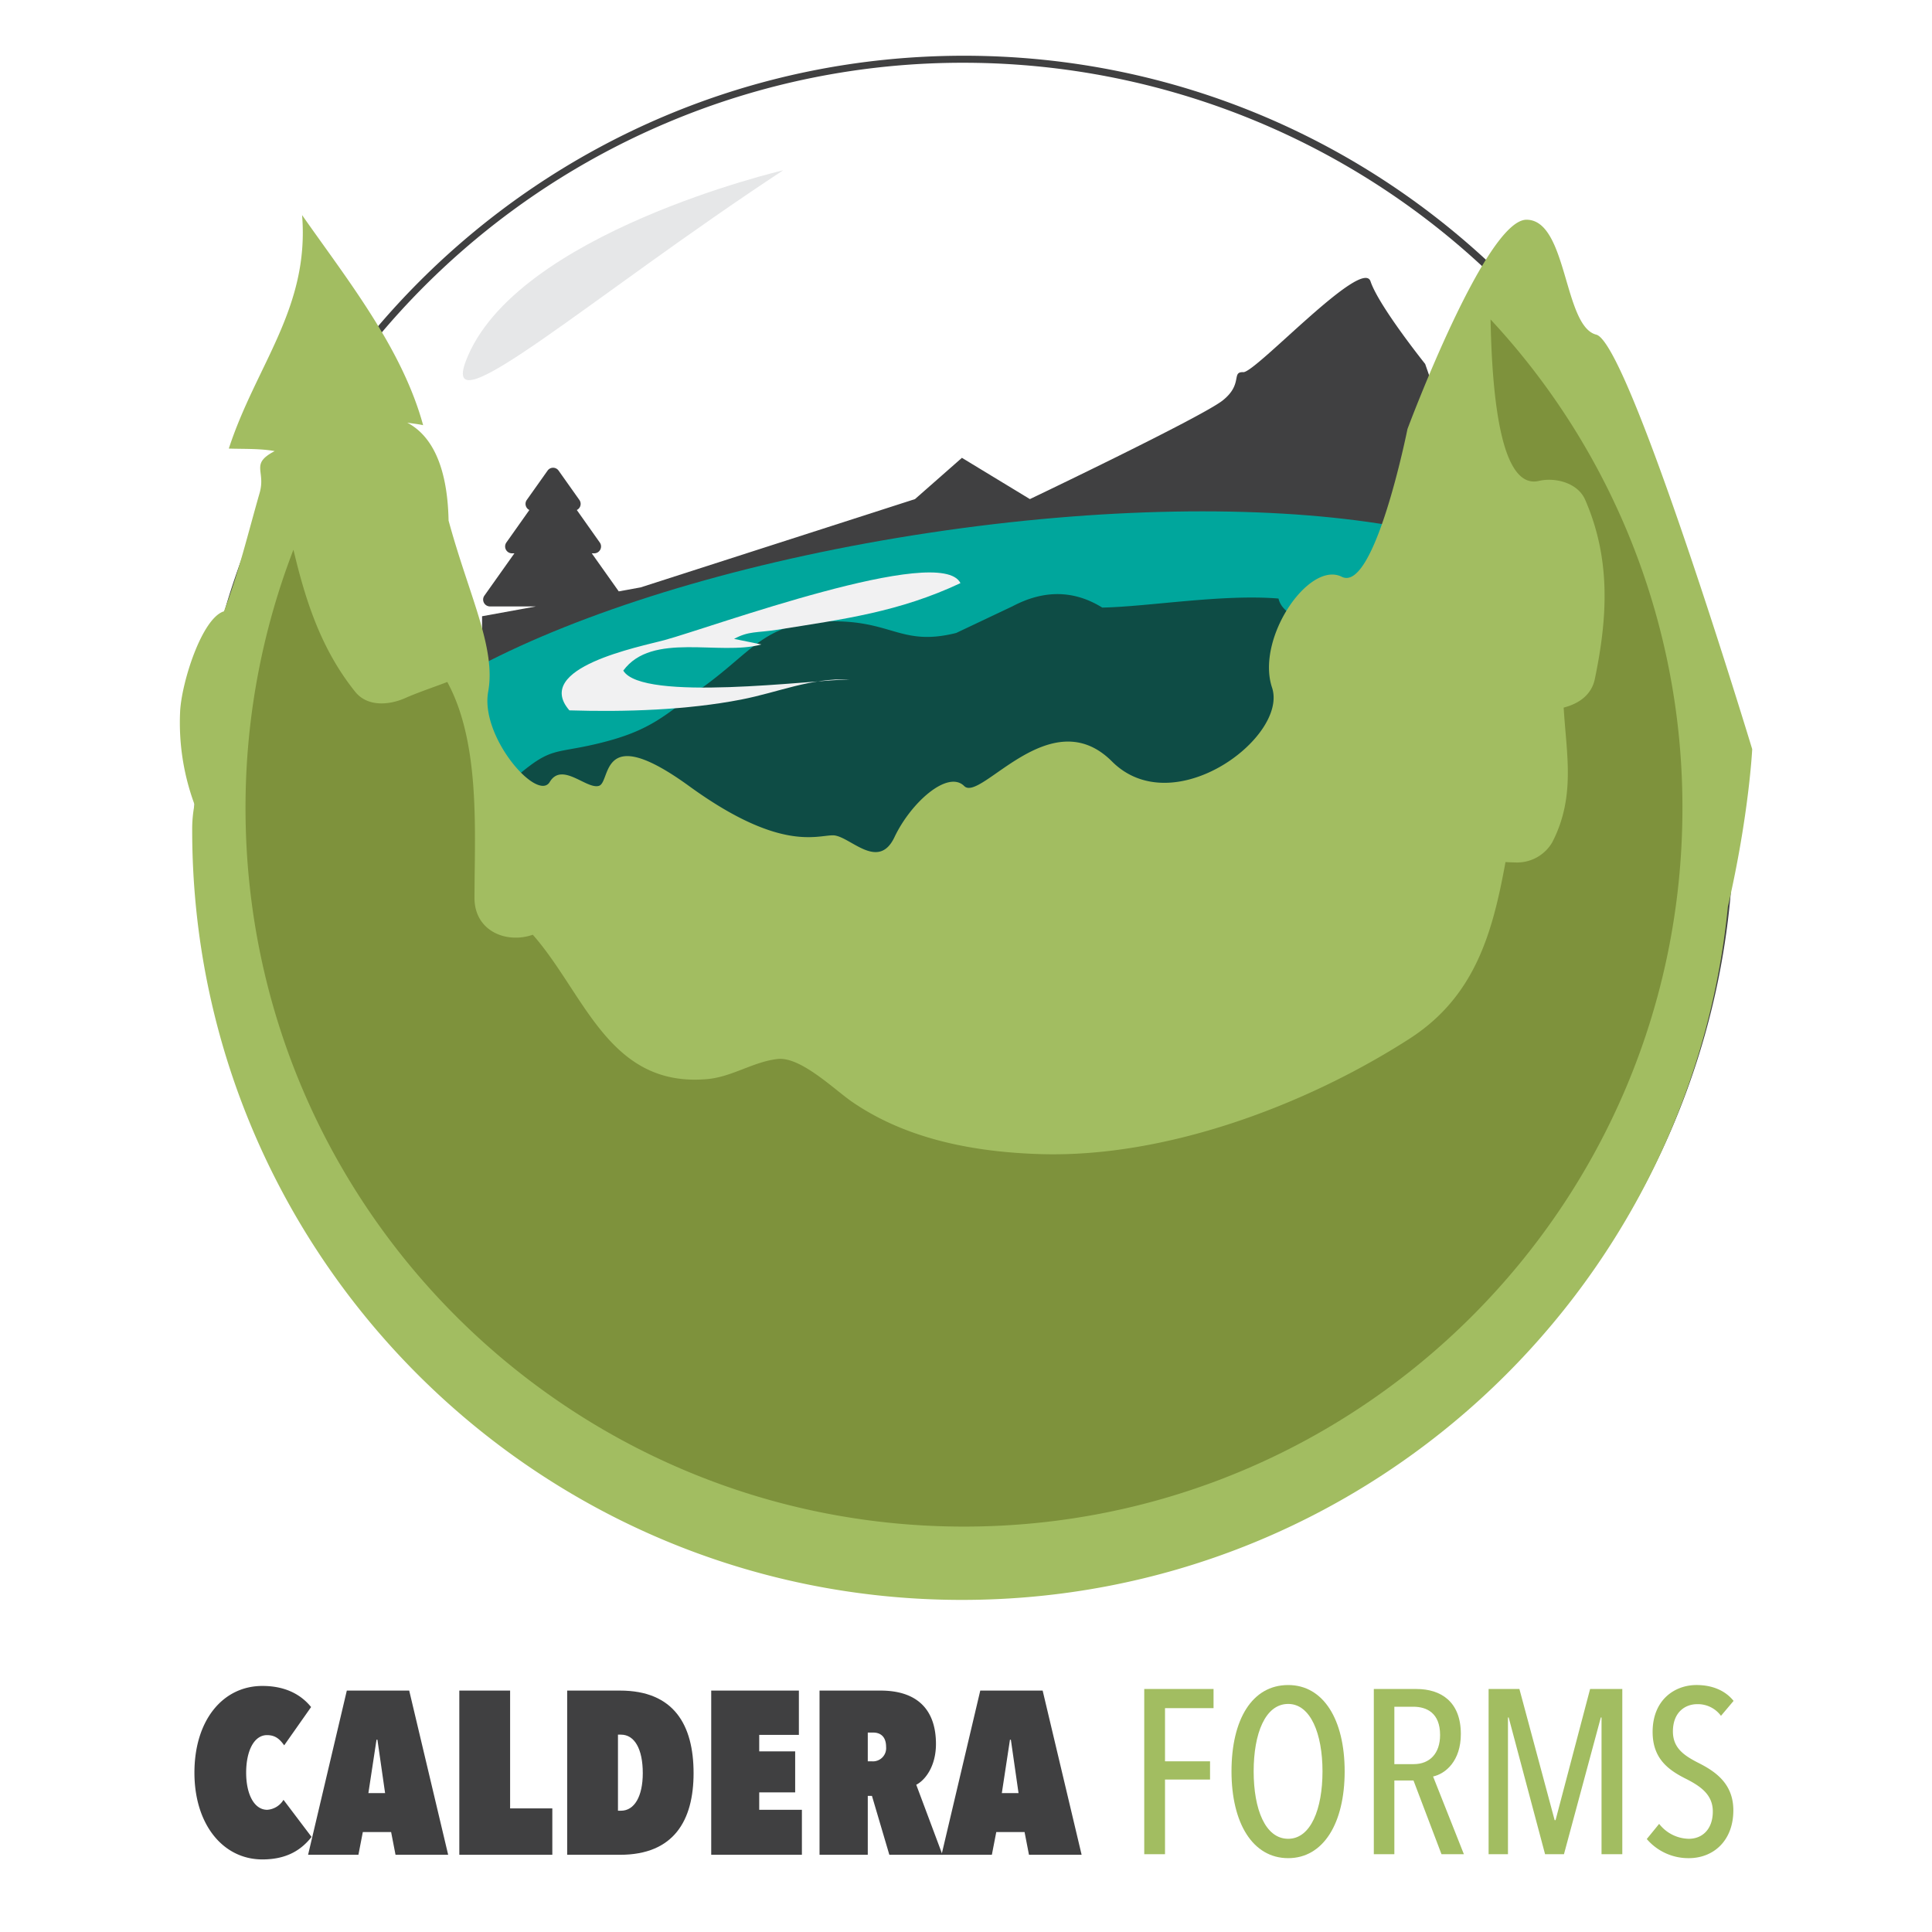 <svg xmlns="http://www.w3.org/2000/svg" viewBox="0 0 550 550"><defs><style>.cls-1{fill:#fff;}.cls-2{fill:#404041;}.cls-3{fill:#00a69c;}.cls-4{fill:#0e4c45;}.cls-5{fill:#a2bd61;}.cls-6{fill:#f1f1f2;}.cls-7{fill:#7e923c;}.cls-8{fill:#e6e7e8;}</style></defs><title>globe-white-bg</title><g id="globe-white-bg"><rect id="sizing-bg" class="cls-1" width="550" height="550"/><path class="cls-1" d="M274.423,453.117a218.123,218.123,0,0,1-154.237-372.362,218.124,218.124,0,1,1,308.475,308.474,216.694,216.694,0,0,1-154.238,63.888"/><path class="cls-2" d="M274.423,17.868A217.183,217.183,0,0,1,358.938,435.055,217.181,217.181,0,0,1,189.909,34.93a215.756,215.756,0,0,1,84.514-17.062m0-2c-121.018,0-219.126,98.104-219.126,219.123,0,121.02,98.108,219.126,219.126,219.126,121.02,0,219.126-98.106,219.126-219.126,0-121.019-98.106-219.123-219.126-219.123"/><path class="cls-2" d="M405.717,103.61s-13.219-16.505-15.557-23.516c-2.333-7.008-32.71,26.009-36.216,25.854-3.503-.15,0,3.354-5.841,8.028-5.841,4.673-54.912,28.107-54.912,28.107L273.839,130.334,260.48,142.083l-78.097,25.132-6.237,1.135-7.678-10.827h.71a1.956,1.956,0,0,0,1.716-1.071,1.934,1.934,0,0,0-.143-2.003l-6.546-9.261a1.973,1.973,0,0,0,.873-.845,1.941,1.941,0,0,0-.134-2.008l-5.923-8.361a1.915,1.915,0,0,0-3.137,0l-5.927,8.361a1.932,1.932,0,0,0-.127,2.008,1.904,1.904,0,0,0,.868.845l-6.541,9.247a1.959,1.959,0,0,0,1.566,3.088h.714l-8.546,12.051a1.951,1.951,0,0,0,1.569,3.064h13.123l-15.345,2.794v40.188L244.121,278.707l191.606-88.79Z"/><path class="cls-3" d="M96.864,233.564c5.061,30.539,88.396,43.388,186.135,28.689,97.74-14.697,172.877-51.371,167.82-81.912-5.064-30.539-88.395-43.383-186.136-28.685-97.739,14.695-172.875,51.368-167.819,81.908"/><path class="cls-4" d="M144.542,246.485c-12.296-8.142-6.56-17.785,3.084-25.927,9.307-7.848,10.288-5.986,22.14-8.775,15.66-3.683,19.38-8.111,30.898-16.567,14.859-10.9,17.636-18.924,38.394-18.315,15.263.451,18.352,6.979,33.148,3.294q8.031-3.807,16.058-7.61,13.446-7.096,25.525.38c13.268-.264,34.089-3.883,50.175-2.575,4.116,18.301,95.935,3.846,91.907,7.43-31.175,27.717-227.484,135.519-272.741,109.007a105.307,105.307,0,0,1-38.588-40.342"/><path class="cls-5" d="M498.815,213.265s-35.05-115.663-44.396-118.001c-9.344-2.336-8.175-32.711-19.862-32.711-11.684,0-33.879,59.583-33.879,59.583s-9.347,46.732-18.695,42.061c-9.344-4.674-24.532,17.524-19.86,31.544,4.671,14.019-28.039,38.552-45.565,21.028-17.523-17.524-37.388,11.684-42.058,7.011-4.673-4.675-15.19,4.673-19.862,14.538-4.676,9.868-12.85-.52-17.525-.52-4.672,0-15.189,4.675-40.89-13.984-25.706-18.653-22.198-1.201-25.706-.104-3.501,1.103-10.513-6.941-14.018-1.097-3.503,5.84-19.861-12.853-17.522-25.706,2.279-12.554-5.468-27.342-11.277-48.713-.235-12.178-3.172-23.339-11.78-27.882,1.519.271,3.044.387,4.533.732-5.98-21.922-21.606-41.462-34.456-59.812,2.154,26.483-13.102,42.68-20.859,66.468,4.193.141,8.918-.042,13.06.717-7.106,3.723-2.46,5.549-4.288,11.911-3.265,11.369-5.883,22.419-10.146,33.697-6.279,1.916-12.027,20.127-12.482,28.401a67.057,67.057,0,0,0,4.096,26.592,36.945,36.945,0,0,0-.665,7.317c0,121.017,98.112,219.124,219.126,219.124,113.663,0,207.106-86.543,218.049-197.325,6.035-26.182,6.927-44.869,6.927-44.869"/><path class="cls-6" d="M216.75,183.461c-11.894,3.311-31.132-3.707-39.314,7.448,5.398,9.013,53.576,2.693,64.552,2.486-11.544-.378-20.114,3.638-31.015,5.759-15.347,2.986-32.995,3.566-48.881,3.073-10.549-12.183,20.087-18.107,27.058-19.998,13.331-3.616,78.69-27.617,84.271-16.224-17.48,8.195-33.065,10.24-52.324,13.293-5.608.887-7.941.299-12.124,2.581"/><path class="cls-7" d="M424.333,90.939c.45,23.325,3.177,48.417,13.74,45.969,4.654-1.08,11.079.507,13.193,5.368,7.318,16.821,6.429,33.393,2.739,51.061-.97,4.627-4.739,7.052-8.864,8.101.772,13.132,3.464,25.331-3.224,38.304a11.564,11.564,0,0,1-10.086,5.789c-1.102-.014-2.179-.058-3.248-.117-3.642,19.891-8.538,38.215-27.375,50.318-29.575,19.009-69.392,33.868-104.896,32.821-18.687-.549-38.137-4.127-53.79-14.923-4.98-3.435-14.616-12.904-21.163-12.158-6.971.798-12.963,5.112-20.076,5.729-27.972,2.425-34.773-24.248-49.602-41.098-7.654,2.648-16.596-1.144-16.601-10.446-.004-18.578,1.805-43.949-7.744-61.514-3.991,1.537-8.066,2.856-12.062,4.617-4.454,1.963-10.662,2.532-14.157-1.823-9.706-12.103-14.136-25.918-17.58-40.452a204.035,204.035,0,0,0-13.643,73.575c0,112.957,91.568,204.529,204.529,204.529,112.962,0,204.53-91.572,204.53-204.529a203.788,203.788,0,0,0-54.62-139.121"/><path class="cls-8" d="M222.959,48.476s-76.547,17.864-90.346,54.313c-7.523,19.867,35.825-18.484,90.346-54.313"/><g id="caldera_forms_text" data-name="caldera forms text"><path class="cls-2" d="M74.697,479.953c7.131,0,11.356,2.905,13.865,6.009l-7.659,10.894c-1.122-1.519-2.311-2.904-4.886-2.904-3.697,0-5.942,4.489-5.942,10.695,0,6.074,2.245,10.564,6.009,10.564A5.872,5.872,0,0,0,80.704,512.372l7.989,10.563c-2.707,3.434-6.734,6.404-13.997,6.404-11.225,0-19.346-9.97-19.346-24.693C55.351,489.659,63.472,479.953,74.697,479.953Z"/><path class="cls-2" d="M111.343,521.549h-8.055l-1.254,6.471H87.706l11.026-46.745h17.761l11.092,46.745H112.598Zm-6.47-11.092h4.754l-2.179-15.186h-.265Z"/><path class="cls-2" d="M130.758,481.274h14.46v33.54h12.017v13.205H130.758Z"/><path class="cls-2" d="M161.463,528.02V481.274H176.517c15.317,0,20.93,9.771,20.93,23.505,0,13.469-5.612,23.24-20.93,23.24Zm15.317-34.201h-.858v21.656h.858c3.83,0,6.207-4.094,6.207-10.695C182.988,497.847,180.611,493.818,176.781,493.818Z"/><path class="cls-2" d="M202.468,481.274h24.957v12.61h-11.29v4.688h10.234v11.687H216.135v4.952H228.284v12.809H202.468Z"/><path class="cls-2" d="M248.226,511.249h-1.188v16.771H233.304V481.274h17.365c10.828,0,15.779,5.81,15.779,15.186,0,6.338-3.037,10.3-5.611,11.62l7.46,19.939H253.178Zm-1.188-18.024v8.187h1.188a3.752,3.752,0,0,0,4.027-4.093c0-3.5-2.244-4.094-3.631-4.094Z"/><path class="cls-2" d="M291.673,521.549h-8.055l-1.255,6.471H268.036l11.026-46.745h17.76l11.093,46.745H292.928Zm-6.471-11.092h4.754l-2.179-15.186H287.514Z"/><path class="cls-5" d="M331.655,486.27V501.414h12.819v5.181H331.655v21.255h-5.912V480.823H345.47v5.446Z"/><path class="cls-5" d="M366.724,528.978c-10.097,0-16.141-9.963-16.141-24.709,0-14.745,5.845-24.575,16.141-24.575,10.029,0,16.073,9.83,16.073,24.575C382.797,519.016,376.753,528.978,366.724,528.978Zm0-43.904c-6.576,0-9.831,8.502-9.831,19.195,0,10.694,3.255,19.196,9.831,19.196,6.442,0,9.764-8.502,9.764-19.196C376.488,493.576,373.1,485.074,366.724,485.074Z"/><path class="cls-5" d="M410.36,527.85l-7.971-20.989h-5.446v20.989H391.097V480.823h12.155c6.842,0,12.62,3.521,12.62,12.819,0,7.639-4.317,11.292-7.904,12.089l8.768,22.118Zm-8.037-41.979h-5.38v16.34h5.513c4.517,0,7.506-2.989,7.506-8.303C409.961,487.599,406.109,485.871,402.323,485.871Z"/><path class="cls-5" d="M455.922,527.85V488.927H455.723l-10.495,38.923H439.848l-10.361-38.923h-.199v38.923h-5.514V480.823h8.768l10.03,37.329h.266l9.83-37.329h9.166v47.026Z"/><path class="cls-5" d="M480.759,528.978A15.573,15.573,0,0,1,468.803,523.532l3.521-4.317a10.963,10.963,0,0,0,8.436,4.251c3.919,0,6.842-2.79,6.842-7.771,0-4.782-3.454-7.174-7.639-9.299-5.048-2.524-9.498-5.778-9.498-13.351,0-9.1,6.243-13.351,12.487-13.351,4.45,0,8.17,1.527,10.561,4.517l-3.587,4.251a8.154,8.154,0,0,0-6.774-3.321c-3.388,0-6.908,2.258-6.908,7.771,0,4.716,3.188,6.841,7.041,8.834,4.915,2.457,10.162,5.911,10.162,13.616C493.446,523.931,487.867,528.978,480.759,528.978Z"/></g></g></svg>